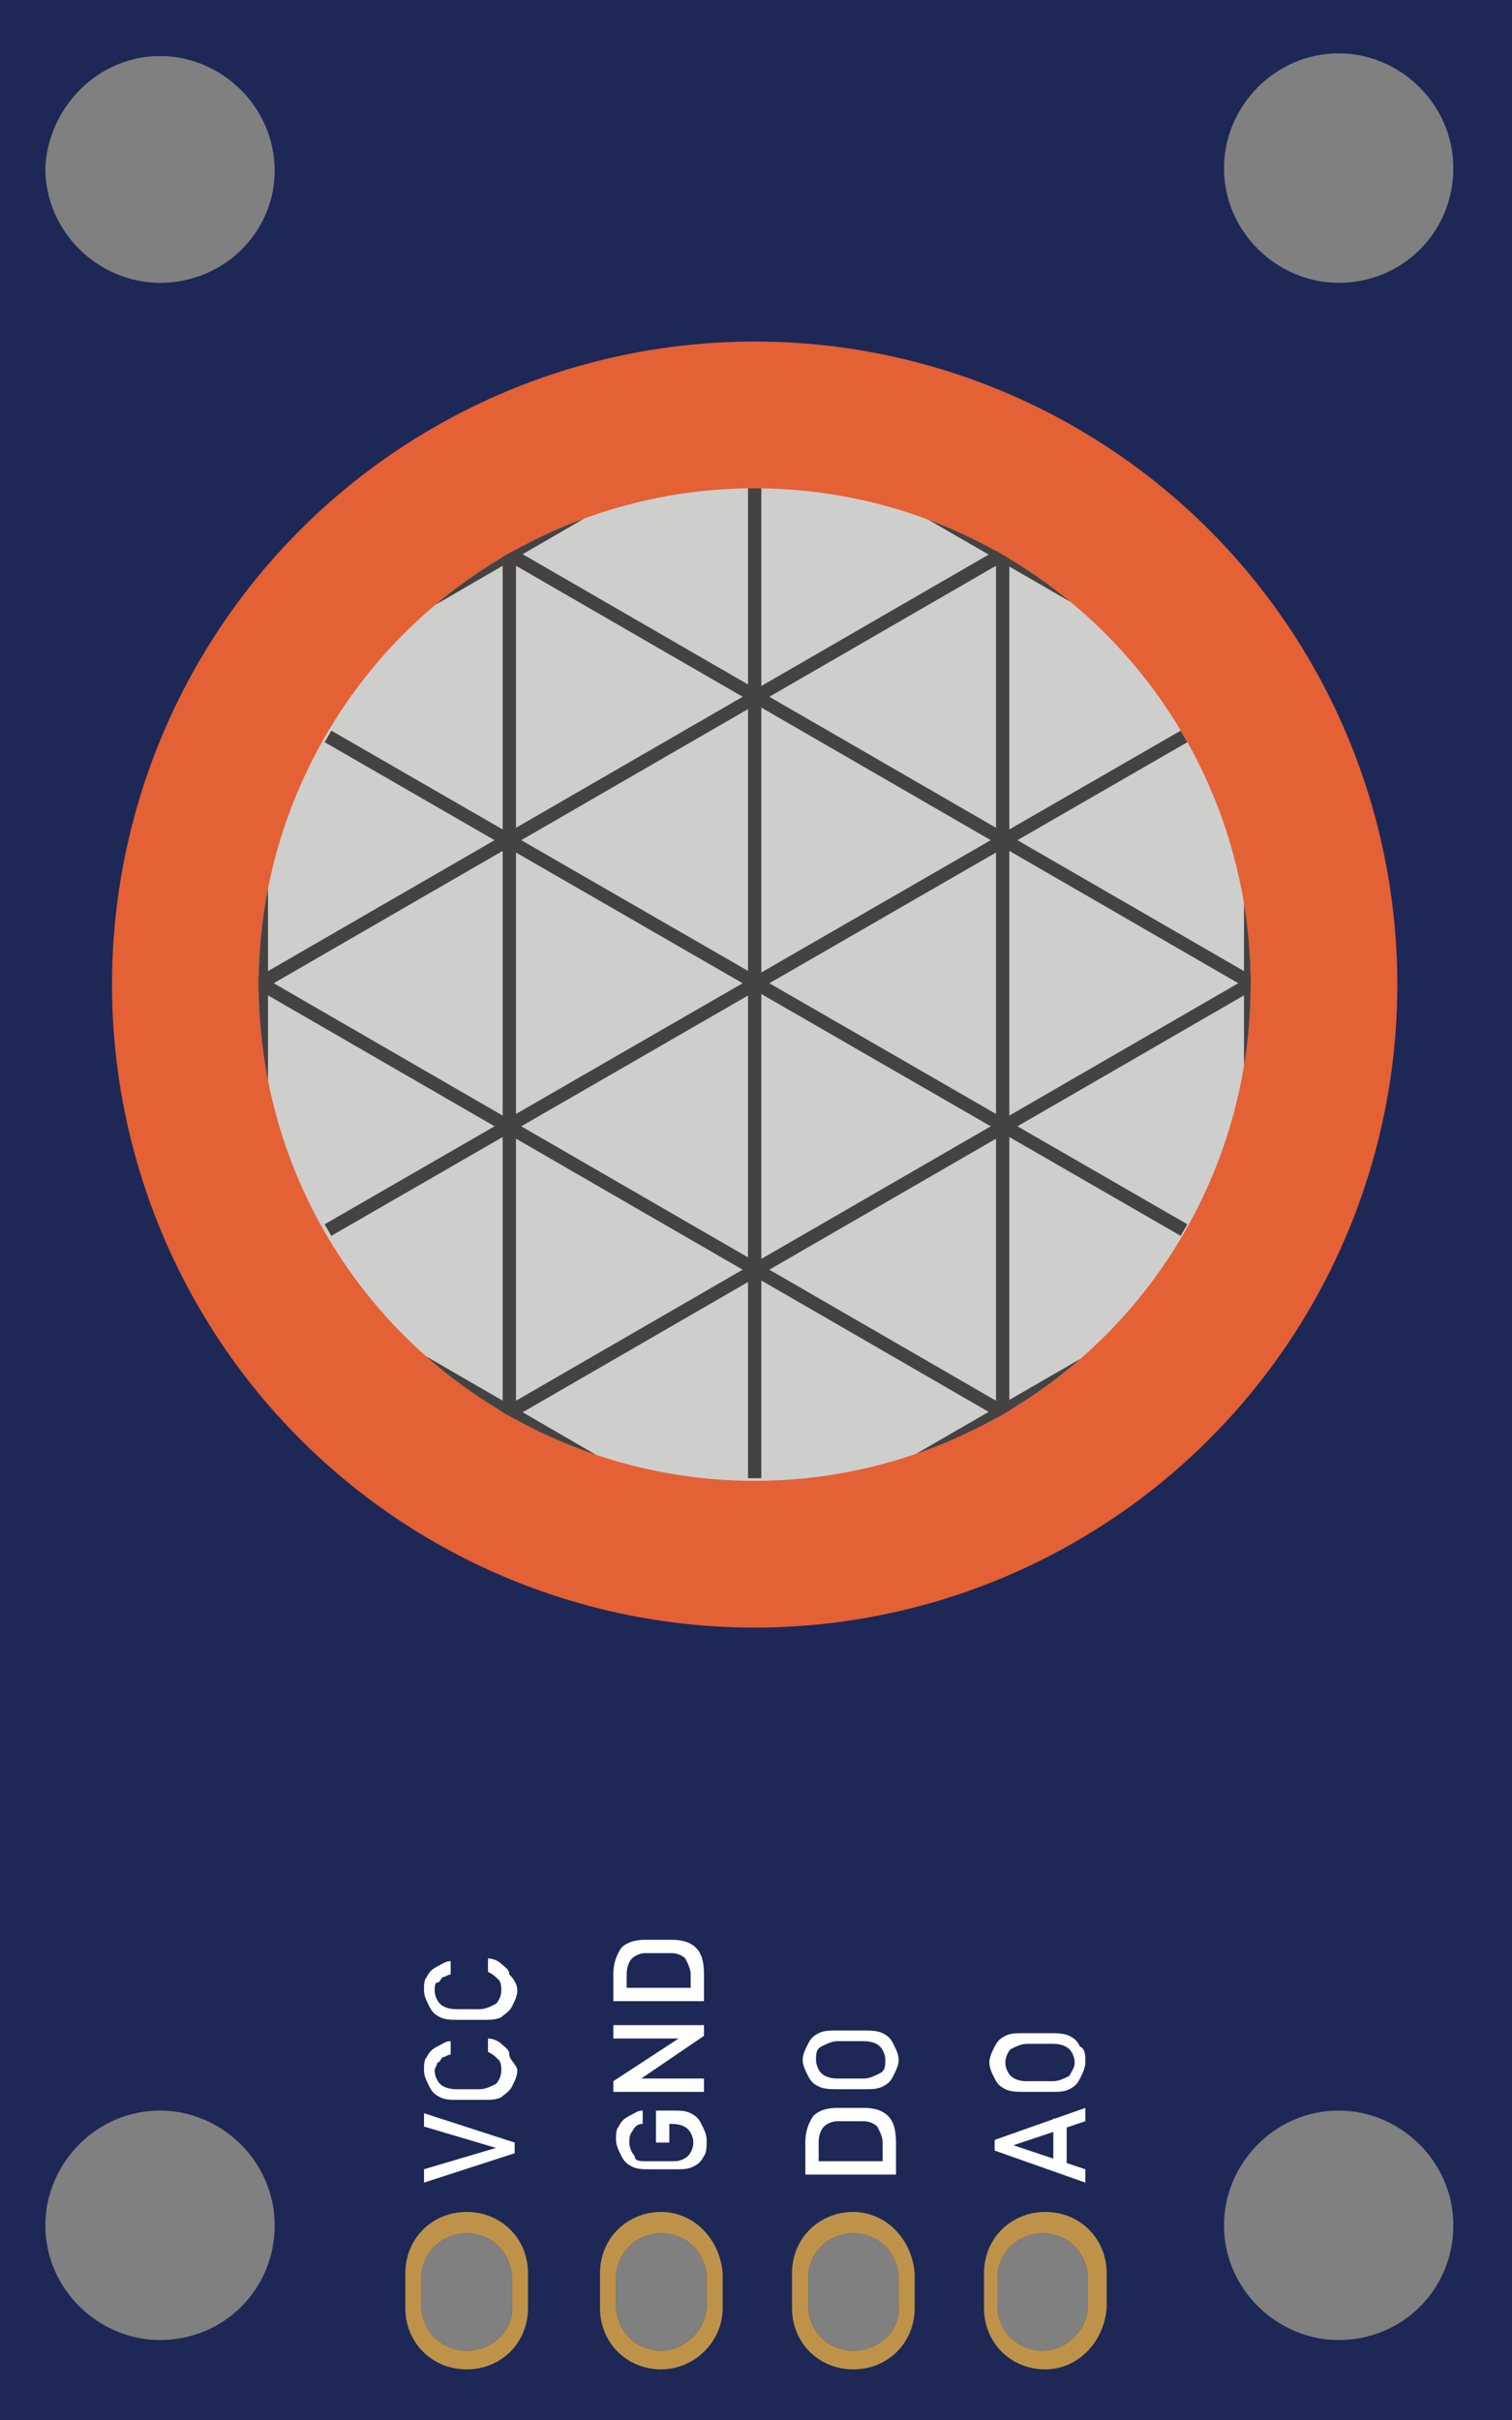 <?xml version="1.0" encoding="utf-8"?>
<!-- Generator: Adobe Illustrator 23.0.1, SVG Export Plug-In . SVG Version: 6.00 Build 0)  -->
<svg version="1.1" id="Layer_1" xmlns="http://www.w3.org/2000/svg" xmlns:xlink="http://www.w3.org/1999/xlink" x="0px" y="0px"
	 viewBox="0 0 56.7 90.7" style="enable-background:new 0 0 56.7 90.7;" xml:space="preserve">
<rect x="0" y="0" width="56.7" height="90.7" fill="#808080" stroke="none"/>
<style type="text/css">
	.st0{fill:#1D2856;}
	.st1{enable-background:new    ;}
	.st2{fill:#FFFFFF;}
	.st3{fill:#BE9349;}
	.st4{fill:#E46035;}
	.st5{fill:#CECECD;}
	.st6{opacity:0.8;}
	.st7{clip-path:url(#SVGID_2_);}
	.st8{fill:none;stroke:#231F20;stroke-width:0.5;stroke-miterlimit:10;}
</style>
<path class="st0" d="M0,0v90.7h56.7V0H0z M6,87.7c-2.3,0-4.3-1.9-4.3-4.3c0-2.3,1.9-4.3,4.3-4.3c2.3,0,4.3,1.9,4.3,4.3
	S8.4,87.7,6,87.7z M6,10.6c-2.3,0-4.3-1.9-4.3-4.3C1.8,4,3.7,2.1,6,2.1s4.3,1.9,4.3,4.3C10.3,8.7,8.4,10.6,6,10.6z M19.2,86.4
	c0.1,0.9-0.7,1.7-1.7,1.7s-1.7-0.8-1.7-1.7v-1c0-1,0.8-1.7,1.7-1.7c1,0,1.7,0.8,1.7,1.7V86.4z M26.5,86.4c0,0.9-0.8,1.7-1.7,1.7
	c-1,0-1.7-0.8-1.7-1.7v-1c0-1,0.8-1.7,1.7-1.7c1,0,1.7,0.8,1.7,1.7V86.4z M33.7,86.4c0.1,0.9-0.7,1.7-1.7,1.7s-1.7-0.8-1.7-1.7v-1
	c0-1,0.8-1.7,1.7-1.7c1,0,1.7,0.8,1.7,1.7V86.4z M40.8,86.4c0,0.9-0.8,1.7-1.7,1.7c-1,0-1.7-0.8-1.7-1.7v-1c0-1,0.8-1.7,1.7-1.7
	c1,0,1.7,0.8,1.7,1.7V86.4z M50.2,87.7c-2.3,0-4.3-1.9-4.3-4.3c0-2.3,1.9-4.3,4.3-4.3c2.3,0,4.3,1.9,4.3,4.3S52.6,87.7,50.2,87.7z
	 M50.2,10.6c-2.3,0-4.3-1.9-4.3-4.3C45.9,4,47.8,2,50.2,2c2.3,0,4.3,1.9,4.3,4.3C54.5,8.7,52.6,10.6,50.2,10.6z"/>
<g>
	<g>
		<g class="st1">
			<path class="st2" d="M19.3,80.7l-3.4,1.1v-0.5l2.7-0.8l-2.7-0.8v-0.5l3.4,1.1V80.7z"/>
			<path class="st2" d="M19.4,77.6c0,0.2-0.1,0.4-0.2,0.6s-0.3,0.3-0.4,0.4c-0.2,0.1-0.4,0.1-0.7,0.1h-0.9c-0.3,0-0.5,0-0.7-0.1
				s-0.3-0.2-0.4-0.4c-0.1-0.2-0.2-0.4-0.2-0.6s0-0.4,0.1-0.5c0.1-0.2,0.2-0.3,0.4-0.4s0.3-0.2,0.5-0.2V77c-0.1,0-0.2,0.1-0.3,0.1
				c-0.1,0.1-0.1,0.2-0.2,0.2c0,0.1-0.1,0.2-0.1,0.3c0,0.2,0.1,0.4,0.2,0.5s0.3,0.2,0.6,0.2H18c0.2,0,0.4-0.1,0.6-0.2
				c0.1-0.1,0.2-0.3,0.2-0.5c0-0.1,0-0.3-0.1-0.4s-0.2-0.2-0.4-0.3v-0.5c0.2,0,0.4,0.1,0.5,0.2s0.3,0.2,0.3,0.4S19.4,77.4,19.4,77.6
				z"/>
			<path class="st2" d="M19.4,74.6c0,0.2-0.1,0.4-0.2,0.6s-0.3,0.3-0.4,0.4c-0.2,0.1-0.4,0.1-0.7,0.1h-0.9c-0.3,0-0.5,0-0.7-0.1
				s-0.3-0.2-0.4-0.4c-0.1-0.2-0.2-0.4-0.2-0.6s0-0.4,0.1-0.5c0.1-0.2,0.2-0.3,0.4-0.4s0.3-0.2,0.5-0.2V74c-0.1,0-0.2,0.1-0.3,0.1
				c-0.1,0.1-0.1,0.2-0.2,0.2s-0.1,0.2-0.1,0.3c0,0.2,0.1,0.4,0.2,0.5s0.3,0.2,0.6,0.2H18c0.2,0,0.4-0.1,0.6-0.2
				c0.1-0.1,0.2-0.3,0.2-0.5c0-0.1,0-0.3-0.1-0.4s-0.2-0.2-0.4-0.3v-0.5c0.2,0,0.4,0.1,0.5,0.2s0.3,0.2,0.3,0.4
				C19.3,74.2,19.4,74.4,19.4,74.6z"/>
		</g>
	</g>
	<g>
		<path class="st3" d="M17.5,82.9c-1.3,0-2.3,1-2.3,2.3v1.3c0,1.3,1,2.3,2.3,2.3s2.3-1,2.3-2.3v-1.3C19.8,83.9,18.8,82.9,17.5,82.9z
			 M19.2,86.4c0.1,0.9-0.7,1.7-1.7,1.7s-1.7-0.8-1.7-1.7v-1c0-1,0.8-1.7,1.7-1.7c1,0,1.7,0.8,1.7,1.7V86.4z"/>
	</g>
	<g>
		<g class="st1">
			<path class="st2" d="M24.6,80.3v-1.2h0.6c0.3,0,0.5,0,0.7,0.1s0.3,0.2,0.4,0.4s0.2,0.4,0.2,0.6s0,0.5-0.1,0.6
				c-0.1,0.2-0.2,0.3-0.4,0.4c-0.2,0.1-0.4,0.1-0.6,0.1h-1c-0.3,0-0.5,0-0.7-0.1s-0.3-0.2-0.4-0.4c-0.1-0.2-0.2-0.4-0.2-0.6
				s0-0.4,0.1-0.5c0.1-0.2,0.2-0.3,0.4-0.4c0.2-0.1,0.3-0.2,0.5-0.2v0.5c-0.2,0-0.3,0.1-0.4,0.3c-0.1,0.1-0.1,0.3-0.1,0.4
				c0,0.2,0.1,0.4,0.2,0.5c0,0.2,0.2,0.2,0.5,0.2h1c0.2,0,0.4-0.1,0.5-0.2s0.2-0.3,0.2-0.5s-0.1-0.4-0.2-0.5s-0.3-0.2-0.6-0.2h-0.1
				v0.7C25.1,80.3,24.6,80.3,24.6,80.3z"/>
			<path class="st2" d="M26.4,78.4H23V78l2.6-1.7l0.1,0.1H23v-0.5h3.4v0.4L23.9,78l-0.1-0.1h2.6V78.4z"/>
			<path class="st2" d="M26.4,74.7h-0.5V74c0-0.2-0.1-0.4-0.2-0.6c-0.1-0.1-0.3-0.2-0.5-0.2h-1c-0.2,0-0.4,0.1-0.5,0.2
				s-0.2,0.3-0.2,0.6v0.8H23V74c0-0.4,0.1-0.7,0.3-1c0.2-0.2,0.5-0.3,0.9-0.3h1c0.4,0,0.7,0.1,0.9,0.3s0.3,0.5,0.3,1
				C26.4,74,26.4,74.7,26.4,74.7z M26.4,75H23v-0.5h3.4V75z"/>
		</g>
	</g>
	<g>
		<path class="st3" d="M24.8,82.9c-1.3,0-2.3,1-2.3,2.3v1.3c0,1.3,1,2.3,2.3,2.3c1.2,0,2.3-1,2.3-2.3v-1.3
			C27,83.9,26,82.9,24.8,82.9z M26.5,86.4c0,0.9-0.8,1.7-1.7,1.7c-1,0-1.7-0.8-1.7-1.7v-1c0-1,0.8-1.7,1.7-1.7c1,0,1.7,0.8,1.7,1.7
			V86.4z"/>
	</g>
	<g>
		<g class="st1">
			<path class="st2" d="M33.6,81.1h-0.5v-0.8c0-0.2-0.1-0.4-0.2-0.6c-0.1-0.1-0.3-0.2-0.5-0.2h-1c-0.2,0-0.4,0.1-0.5,0.2
				s-0.2,0.3-0.2,0.6v0.8h-0.5v-0.8c0-0.4,0.1-0.7,0.3-1c0.2-0.2,0.5-0.3,0.9-0.3h1c0.4,0,0.7,0.1,0.9,0.3c0.2,0.2,0.3,0.5,0.3,1
				V81.1z M33.6,81.5h-3.4V81h3.4V81.5z"/>
			<path class="st2" d="M33.7,77.2c0,0.2-0.1,0.4-0.2,0.6c-0.1,0.2-0.2,0.3-0.4,0.4s-0.4,0.1-0.7,0.1h-1c-0.2,0-0.5,0-0.7-0.1
				s-0.3-0.2-0.4-0.4c-0.1-0.2-0.2-0.4-0.2-0.6s0.1-0.4,0.2-0.6s0.2-0.3,0.4-0.4s0.4-0.1,0.7-0.1h1c0.2,0,0.5,0,0.7,0.1
				s0.3,0.2,0.4,0.4S33.7,77,33.7,77.2z M33.2,77.2c0-0.2-0.1-0.4-0.2-0.5s-0.3-0.2-0.6-0.2h-1c-0.2,0-0.4,0.1-0.6,0.2
				s-0.2,0.3-0.2,0.5s0.1,0.4,0.2,0.5s0.3,0.2,0.6,0.2h1c0.2,0,0.4-0.1,0.6-0.2S33.2,77.4,33.2,77.2z"/>
		</g>
	</g>
	<g>
		<path class="st3" d="M32,82.9c-1.3,0-2.3,1-2.3,2.3v1.3c0,1.3,1,2.3,2.3,2.3s2.3-1,2.3-2.3v-1.3C34.2,83.9,33.2,82.9,32,82.9z
			 M33.7,86.4c0.1,0.9-0.7,1.7-1.7,1.7s-1.7-0.8-1.7-1.7v-1c0-1,0.8-1.7,1.7-1.7c1,0,1.7,0.8,1.7,1.7V86.4z"/>
	</g>
	<g>
		<g class="st1">
			<path class="st2" d="M40.7,81.8l-3.4-1.2v-0.4l3.4-1.2v0.5L38,80.4l2.7,0.9V81.8z M40,81.2h-0.5v-1.8H40V81.2z"/>
			<path class="st2" d="M40.7,77.3c0,0.2-0.1,0.4-0.2,0.6c-0.1,0.2-0.2,0.3-0.4,0.4s-0.4,0.1-0.7,0.1h-1c-0.2,0-0.5,0-0.7-0.1
				s-0.3-0.2-0.4-0.4c-0.1-0.2-0.2-0.4-0.2-0.6s0.1-0.4,0.2-0.6c0.1-0.2,0.2-0.3,0.4-0.4s0.4-0.1,0.7-0.1h1c0.2,0,0.5,0,0.7,0.1
				s0.3,0.2,0.4,0.4C40.7,76.8,40.7,77,40.7,77.3z M40.3,77.3c0-0.2-0.1-0.4-0.2-0.5c-0.1-0.1-0.3-0.2-0.6-0.2h-1
				c-0.2,0-0.4,0.1-0.6,0.2c-0.1,0.1-0.2,0.3-0.2,0.5s0.1,0.4,0.2,0.5c0.1,0.1,0.3,0.2,0.6,0.2h1c0.2,0,0.4-0.1,0.6-0.2
				C40.2,77.6,40.3,77.5,40.3,77.3z"/>
		</g>
	</g>
	<g>
		<path class="st3" d="M39.2,82.9c-1.3,0-2.3,1-2.3,2.3v1.3c0,1.3,1,2.3,2.3,2.3c1.2,0,2.2-1,2.3-2.3v-1.3
			C41.5,83.9,40.5,82.9,39.2,82.9z M40.8,86.4c0,0.9-0.8,1.7-1.7,1.7c-1,0-1.7-0.8-1.7-1.7v-1c0-1,0.8-1.7,1.7-1.7
			c1,0,1.7,0.8,1.7,1.7V86.4z"/>
	</g>
</g>
<g>
	<g>
		<circle class="st4" cx="28.3" cy="36.9" r="24.1"/>
		<circle class="st5" cx="28.3" cy="36.9" r="18.6"/>
	</g>
	<g class="st6">
		<g>
			<g>
				<defs>
					<circle id="SVGID_1_" cx="28.3" cy="36.9" r="18.6"/>
				</defs>
				<clipPath id="SVGID_2_">
					<use xlink:href="#SVGID_1_"  style="overflow:visible;"/>
				</clipPath>
				<g class="st7">
					<g>
						<line class="st8" x1="9.8" y1="18.3" x2="9.8" y2="55.4"/>
						<line class="st8" x1="19.1" y1="18.3" x2="19.1" y2="55.4"/>
						<line class="st8" x1="28.3" y1="18.3" x2="28.3" y2="55.4"/>
						<line class="st8" x1="37.6" y1="18.3" x2="37.6" y2="55.4"/>
						<line class="st8" x1="46.9" y1="18.3" x2="46.9" y2="55.4"/>
					</g>
					<g>
						<line class="st8" x1="3" y1="43.6" x2="35.1" y2="62.2"/>
						<line class="st8" x1="7.6" y1="35.6" x2="39.8" y2="54.2"/>
						<line class="st8" x1="12.3" y1="27.6" x2="44.4" y2="46.1"/>
						<line class="st8" x1="16.9" y1="19.5" x2="49.1" y2="38.1"/>
						<line class="st8" x1="21.5" y1="11.5" x2="53.7" y2="30.1"/>
					</g>
					<g>
						<line class="st8" x1="53.7" y1="43.6" x2="21.5" y2="62.2"/>
						<line class="st8" x1="49.1" y1="35.6" x2="16.9" y2="54.2"/>
						<line class="st8" x1="44.4" y1="27.6" x2="12.3" y2="46.1"/>
						<line class="st8" x1="39.8" y1="19.5" x2="7.6" y2="38.1"/>
						<line class="st8" x1="35.1" y1="11.5" x2="3" y2="30.1"/>
					</g>
				</g>
			</g>
		</g>
	</g>
</g>
</svg>

